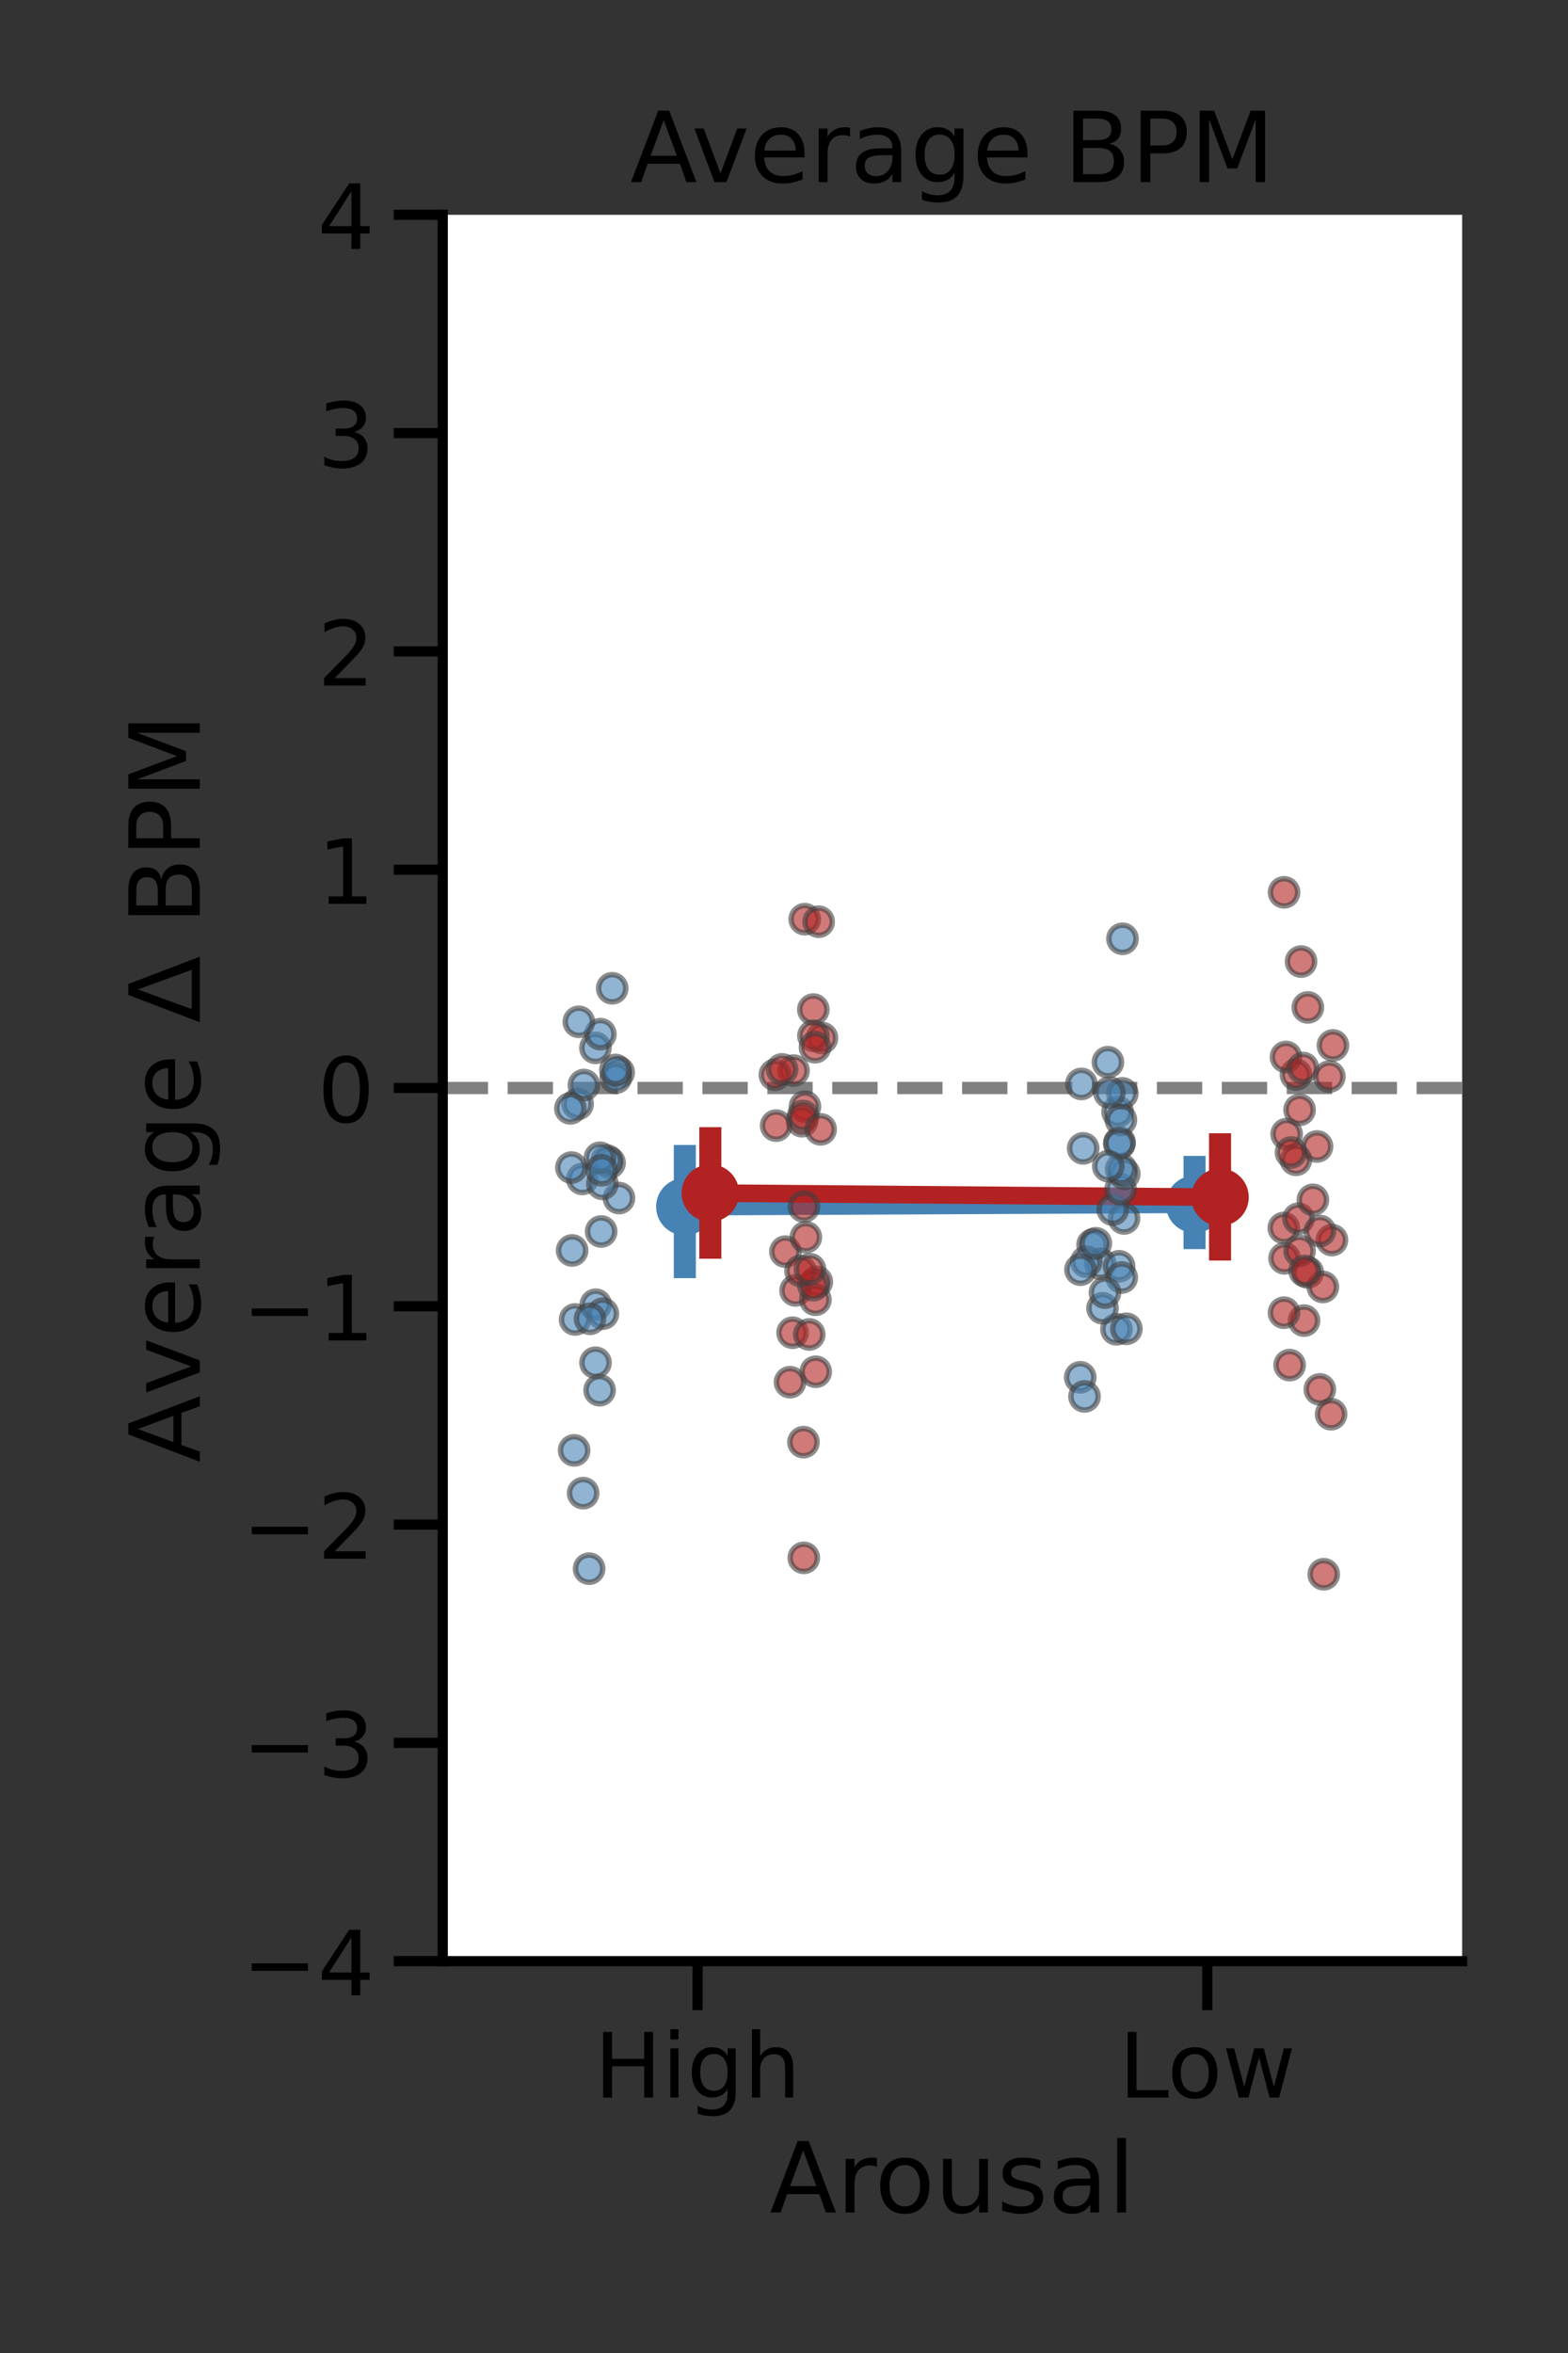 <?xml version="1.0" encoding="utf-8" standalone="no"?>
<!DOCTYPE svg PUBLIC "-//W3C//DTD SVG 1.1//EN"
  "http://www.w3.org/Graphics/SVG/1.1/DTD/svg11.dtd">
<!-- Created with matplotlib (https://matplotlib.org/) -->
<svg height="432pt" version="1.1" viewBox="0 0 288 432" width="288pt" xmlns="http://www.w3.org/2000/svg" xmlns:xlink="http://www.w3.org/1999/xlink">
 <rect x="0" y="0" width="288" height="432" fill="#333333" stroke="none"/>
 <defs>
  <style type="text/css">*{stroke-linecap:butt;stroke-linejoin:round;}</style>
 </defs>
 <g id="figure_1">
  <g id="patch_1">
   <path d="M 0 432 
L 288 432 
L 288 0 
L 0 0 
z
" style="fill:none;"/>
  </g>
  <g id="axes_1">
   <g id="patch_2">
    <path d="M 81.315 360.06 
L 268.56 360.06 
L 268.56 39.44 
L 81.315 39.44 
z
" style="fill:#ffffff;"/>
   </g>
   <g id="PathCollection_1"/>
   <g id="PathCollection_2"/>
   <g id="PathCollection_3">
    <defs>
     <path d="M 0 4.061 
C 1.077 4.061 2.11 3.633 2.871 2.871 
C 3.633 2.11 4.061 1.077 4.061 0 
C 4.061 -1.077 3.633 -2.11 2.871 -2.871 
C 2.11 -3.633 1.077 -4.061 0 -4.061 
C -1.077 -4.061 -2.11 -3.633 -2.871 -2.871 
C -3.633 -2.11 -4.061 -1.077 -4.061 0 
C -4.061 1.077 -3.633 2.11 -2.871 2.871 
C -2.11 3.633 -1.077 4.061 0 4.061 
z
" id="mf657087b6d" style="stroke:#4682b4;stroke-width:2.43;"/>
    </defs>
    <g clip-path="url(#p36abdd89d8)">
     <use style="fill:#4682b4;stroke:#4682b4;stroke-width:2.43;" x="125.786" xlink:href="#mf657087b6d" y="221.538"/>
     <use style="fill:#4682b4;stroke:#4682b4;stroke-width:2.43;" x="219.408" xlink:href="#mf657087b6d" y="221.095"/>
    </g>
   </g>
   <g id="line2d_1">
    <path clip-path="url(#p36abdd89d8)" d="M 125.786 221.538 
L 219.408 221.095 
" style="fill:none;stroke:#4682b4;stroke-linecap:square;stroke-width:3.24;"/>
   </g>
   <g id="line2d_2">
    <path clip-path="url(#p36abdd89d8)" d="M 125.786 232.64 
L 125.786 212.233 
" style="fill:none;stroke:#4682b4;stroke-linecap:square;stroke-width:4.05;"/>
   </g>
   <g id="line2d_3">
    <path clip-path="url(#p36abdd89d8)" d="M 219.408 227.308 
L 219.408 214.248 
" style="fill:none;stroke:#4682b4;stroke-linecap:square;stroke-width:4.05;"/>
   </g>
   <g id="matplotlib.axis_1">
    <g id="xtick_1">
     <g id="line2d_4">
      <defs>
       <path d="M 0 0 
L 0 9 
" id="m8f69f342ff" style="stroke:#000000;stroke-width:1.875;"/>
      </defs>
      <g>
       <use style="stroke:#000000;stroke-width:1.875;" x="128.126" xlink:href="#m8f69f342ff" y="360.06"/>
      </g>
     </g>
     <g id="text_1">
      <!-- High -->
      <g transform="translate(109.164 385.097)scale(0.165 -0.165)">
       <defs>
        <path d="M 9.812 72.906 
L 19.672 72.906 
L 19.672 43.016 
L 55.516 43.016 
L 55.516 72.906 
L 65.375 72.906 
L 65.375 0 
L 55.516 0 
L 55.516 34.719 
L 19.672 34.719 
L 19.672 0 
L 9.812 0 
z
" id="DejaVuSans-72"/>
        <path d="M 9.422 54.688 
L 18.406 54.688 
L 18.406 0 
L 9.422 0 
z
M 9.422 75.984 
L 18.406 75.984 
L 18.406 64.594 
L 9.422 64.594 
z
" id="DejaVuSans-105"/>
        <path d="M 45.406 27.984 
Q 45.406 37.75 41.375 43.109 
Q 37.359 48.484 30.078 48.484 
Q 22.859 48.484 18.828 43.109 
Q 14.797 37.75 14.797 27.984 
Q 14.797 18.266 18.828 12.891 
Q 22.859 7.516 30.078 7.516 
Q 37.359 7.516 41.375 12.891 
Q 45.406 18.266 45.406 27.984 
z
M 54.391 6.781 
Q 54.391 -7.172 48.188 -13.984 
Q 42 -20.797 29.203 -20.797 
Q 24.469 -20.797 20.266 -20.094 
Q 16.062 -19.391 12.109 -17.922 
L 12.109 -9.188 
Q 16.062 -11.328 19.922 -12.344 
Q 23.781 -13.375 27.781 -13.375 
Q 36.625 -13.375 41.016 -8.766 
Q 45.406 -4.156 45.406 5.172 
L 45.406 9.625 
Q 42.625 4.781 38.281 2.391 
Q 33.938 0 27.875 0 
Q 17.828 0 11.672 7.656 
Q 5.516 15.328 5.516 27.984 
Q 5.516 40.672 11.672 48.328 
Q 17.828 56 27.875 56 
Q 33.938 56 38.281 53.609 
Q 42.625 51.219 45.406 46.391 
L 45.406 54.688 
L 54.391 54.688 
z
" id="DejaVuSans-103"/>
        <path d="M 54.891 33.016 
L 54.891 0 
L 45.906 0 
L 45.906 32.719 
Q 45.906 40.484 42.875 44.328 
Q 39.844 48.188 33.797 48.188 
Q 26.516 48.188 22.312 43.547 
Q 18.109 38.922 18.109 30.906 
L 18.109 0 
L 9.078 0 
L 9.078 75.984 
L 18.109 75.984 
L 18.109 46.188 
Q 21.344 51.125 25.703 53.562 
Q 30.078 56 35.797 56 
Q 45.219 56 50.047 50.172 
Q 54.891 44.344 54.891 33.016 
z
" id="DejaVuSans-104"/>
       </defs>
       <use xlink:href="#DejaVuSans-72"/>
       <use x="75.195" xlink:href="#DejaVuSans-105"/>
       <use x="102.979" xlink:href="#DejaVuSans-103"/>
       <use x="166.455" xlink:href="#DejaVuSans-104"/>
      </g>
     </g>
    </g>
    <g id="xtick_2">
     <g id="line2d_5">
      <g>
       <use style="stroke:#000000;stroke-width:1.875;" x="221.749" xlink:href="#m8f69f342ff" y="360.06"/>
      </g>
     </g>
     <g id="text_2">
      <!-- Low -->
      <g transform="translate(205.501 385.097)scale(0.165 -0.165)">
       <defs>
        <path d="M 9.812 72.906 
L 19.672 72.906 
L 19.672 8.297 
L 55.172 8.297 
L 55.172 0 
L 9.812 0 
z
" id="DejaVuSans-76"/>
        <path d="M 30.609 48.391 
Q 23.391 48.391 19.188 42.75 
Q 14.984 37.109 14.984 27.297 
Q 14.984 17.484 19.156 11.844 
Q 23.344 6.203 30.609 6.203 
Q 37.797 6.203 41.984 11.859 
Q 46.188 17.531 46.188 27.297 
Q 46.188 37.016 41.984 42.703 
Q 37.797 48.391 30.609 48.391 
z
M 30.609 56 
Q 42.328 56 49.016 48.375 
Q 55.719 40.766 55.719 27.297 
Q 55.719 13.875 49.016 6.219 
Q 42.328 -1.422 30.609 -1.422 
Q 18.844 -1.422 12.172 6.219 
Q 5.516 13.875 5.516 27.297 
Q 5.516 40.766 12.172 48.375 
Q 18.844 56 30.609 56 
z
" id="DejaVuSans-111"/>
        <path d="M 4.203 54.688 
L 13.188 54.688 
L 24.422 12.016 
L 35.594 54.688 
L 46.188 54.688 
L 57.422 12.016 
L 68.609 54.688 
L 77.594 54.688 
L 63.281 0 
L 52.688 0 
L 40.922 44.828 
L 29.109 0 
L 18.5 0 
z
" id="DejaVuSans-119"/>
       </defs>
       <use xlink:href="#DejaVuSans-76"/>
       <use x="53.963" xlink:href="#DejaVuSans-111"/>
       <use x="115.145" xlink:href="#DejaVuSans-119"/>
      </g>
     </g>
    </g>
    <g id="text_3">
     <!-- Arousal -->
     <g transform="translate(141.369 406.206)scale(0.18 -0.18)">
      <defs>
       <path d="M 34.188 63.188 
L 20.797 26.906 
L 47.609 26.906 
z
M 28.609 72.906 
L 39.797 72.906 
L 67.578 0 
L 57.328 0 
L 50.688 18.703 
L 17.828 18.703 
L 11.188 0 
L 0.781 0 
z
" id="DejaVuSans-65"/>
       <path d="M 41.109 46.297 
Q 39.594 47.172 37.812 47.578 
Q 36.031 48 33.891 48 
Q 26.266 48 22.188 43.047 
Q 18.109 38.094 18.109 28.812 
L 18.109 0 
L 9.078 0 
L 9.078 54.688 
L 18.109 54.688 
L 18.109 46.188 
Q 20.953 51.172 25.484 53.578 
Q 30.031 56 36.531 56 
Q 37.453 56 38.578 55.875 
Q 39.703 55.766 41.062 55.516 
z
" id="DejaVuSans-114"/>
       <path d="M 8.5 21.578 
L 8.5 54.688 
L 17.484 54.688 
L 17.484 21.922 
Q 17.484 14.156 20.5 10.266 
Q 23.531 6.391 29.594 6.391 
Q 36.859 6.391 41.078 11.031 
Q 45.312 15.672 45.312 23.688 
L 45.312 54.688 
L 54.297 54.688 
L 54.297 0 
L 45.312 0 
L 45.312 8.406 
Q 42.047 3.422 37.719 1 
Q 33.406 -1.422 27.688 -1.422 
Q 18.266 -1.422 13.375 4.438 
Q 8.5 10.297 8.5 21.578 
z
M 31.109 56 
z
" id="DejaVuSans-117"/>
       <path d="M 44.281 53.078 
L 44.281 44.578 
Q 40.484 46.531 36.375 47.5 
Q 32.281 48.484 27.875 48.484 
Q 21.188 48.484 17.844 46.438 
Q 14.5 44.391 14.5 40.281 
Q 14.5 37.156 16.891 35.375 
Q 19.281 33.594 26.516 31.984 
L 29.594 31.297 
Q 39.156 29.25 43.188 25.516 
Q 47.219 21.781 47.219 15.094 
Q 47.219 7.469 41.188 3.016 
Q 35.156 -1.422 24.609 -1.422 
Q 20.219 -1.422 15.453 -0.562 
Q 10.688 0.297 5.422 2 
L 5.422 11.281 
Q 10.406 8.688 15.234 7.391 
Q 20.062 6.109 24.812 6.109 
Q 31.156 6.109 34.562 8.281 
Q 37.984 10.453 37.984 14.406 
Q 37.984 18.062 35.516 20.016 
Q 33.062 21.969 24.703 23.781 
L 21.578 24.516 
Q 13.234 26.266 9.516 29.906 
Q 5.812 33.547 5.812 39.891 
Q 5.812 47.609 11.281 51.797 
Q 16.75 56 26.812 56 
Q 31.781 56 36.172 55.266 
Q 40.578 54.547 44.281 53.078 
z
" id="DejaVuSans-115"/>
       <path d="M 34.281 27.484 
Q 23.391 27.484 19.188 25 
Q 14.984 22.516 14.984 16.5 
Q 14.984 11.719 18.141 8.906 
Q 21.297 6.109 26.703 6.109 
Q 34.188 6.109 38.703 11.406 
Q 43.219 16.703 43.219 25.484 
L 43.219 27.484 
z
M 52.203 31.203 
L 52.203 0 
L 43.219 0 
L 43.219 8.297 
Q 40.141 3.328 35.547 0.953 
Q 30.953 -1.422 24.312 -1.422 
Q 15.922 -1.422 10.953 3.297 
Q 6 8.016 6 15.922 
Q 6 25.141 12.172 29.828 
Q 18.359 34.516 30.609 34.516 
L 43.219 34.516 
L 43.219 35.406 
Q 43.219 41.609 39.141 45 
Q 35.062 48.391 27.688 48.391 
Q 23 48.391 18.547 47.266 
Q 14.109 46.141 10.016 43.891 
L 10.016 52.203 
Q 14.938 54.109 19.578 55.047 
Q 24.219 56 28.609 56 
Q 40.484 56 46.344 49.844 
Q 52.203 43.703 52.203 31.203 
z
" id="DejaVuSans-97"/>
       <path d="M 9.422 75.984 
L 18.406 75.984 
L 18.406 0 
L 9.422 0 
z
" id="DejaVuSans-108"/>
      </defs>
      <use xlink:href="#DejaVuSans-65"/>
      <use x="68.408" xlink:href="#DejaVuSans-114"/>
      <use x="107.271" xlink:href="#DejaVuSans-111"/>
      <use x="168.453" xlink:href="#DejaVuSans-117"/>
      <use x="231.832" xlink:href="#DejaVuSans-115"/>
      <use x="283.932" xlink:href="#DejaVuSans-97"/>
      <use x="345.211" xlink:href="#DejaVuSans-108"/>
     </g>
    </g>
   </g>
   <g id="matplotlib.axis_2">
    <g id="ytick_1">
     <g id="line2d_6">
      <defs>
       <path d="M 0 0 
L -9 0 
" id="m48a804498d" style="stroke:#000000;stroke-width:1.875;"/>
      </defs>
      <g>
       <use style="stroke:#000000;stroke-width:1.875;" x="81.315" xlink:href="#m48a804498d" y="360.06"/>
      </g>
     </g>
     <g id="text_4">
      <!-- −4 -->
      <g transform="translate(44.49 366.329)scale(0.165 -0.165)">
       <defs>
        <path d="M 10.594 35.5 
L 73.188 35.5 
L 73.188 27.203 
L 10.594 27.203 
z
" id="DejaVuSans-8722"/>
        <path d="M 37.797 64.312 
L 12.891 25.391 
L 37.797 25.391 
z
M 35.203 72.906 
L 47.609 72.906 
L 47.609 25.391 
L 58.016 25.391 
L 58.016 17.188 
L 47.609 17.188 
L 47.609 0 
L 37.797 0 
L 37.797 17.188 
L 4.891 17.188 
L 4.891 26.703 
z
" id="DejaVuSans-52"/>
       </defs>
       <use xlink:href="#DejaVuSans-8722"/>
       <use x="83.789" xlink:href="#DejaVuSans-52"/>
      </g>
     </g>
    </g>
    <g id="ytick_2">
     <g id="line2d_7">
      <g>
       <use style="stroke:#000000;stroke-width:1.875;" x="81.315" xlink:href="#m48a804498d" y="319.983"/>
      </g>
     </g>
     <g id="text_5">
      <!-- −3 -->
      <g transform="translate(44.49 326.251)scale(0.165 -0.165)">
       <defs>
        <path d="M 40.578 39.312 
Q 47.656 37.797 51.625 33 
Q 55.609 28.219 55.609 21.188 
Q 55.609 10.406 48.188 4.484 
Q 40.766 -1.422 27.094 -1.422 
Q 22.516 -1.422 17.656 -0.516 
Q 12.797 0.391 7.625 2.203 
L 7.625 11.719 
Q 11.719 9.328 16.594 8.109 
Q 21.484 6.891 26.812 6.891 
Q 36.078 6.891 40.938 10.547 
Q 45.797 14.203 45.797 21.188 
Q 45.797 27.641 41.281 31.266 
Q 36.766 34.906 28.719 34.906 
L 20.219 34.906 
L 20.219 43.016 
L 29.109 43.016 
Q 36.375 43.016 40.234 45.922 
Q 44.094 48.828 44.094 54.297 
Q 44.094 59.906 40.109 62.906 
Q 36.141 65.922 28.719 65.922 
Q 24.656 65.922 20.016 65.031 
Q 15.375 64.156 9.812 62.312 
L 9.812 71.094 
Q 15.438 72.656 20.344 73.438 
Q 25.25 74.219 29.594 74.219 
Q 40.828 74.219 47.359 69.109 
Q 53.906 64.016 53.906 55.328 
Q 53.906 49.266 50.438 45.094 
Q 46.969 40.922 40.578 39.312 
z
" id="DejaVuSans-51"/>
       </defs>
       <use xlink:href="#DejaVuSans-8722"/>
       <use x="83.789" xlink:href="#DejaVuSans-51"/>
      </g>
     </g>
    </g>
    <g id="ytick_3">
     <g id="line2d_8">
      <g>
       <use style="stroke:#000000;stroke-width:1.875;" x="81.315" xlink:href="#m48a804498d" y="279.905"/>
      </g>
     </g>
     <g id="text_6">
      <!-- −2 -->
      <g transform="translate(44.49 286.174)scale(0.165 -0.165)">
       <defs>
        <path d="M 19.188 8.297 
L 53.609 8.297 
L 53.609 0 
L 7.328 0 
L 7.328 8.297 
Q 12.938 14.109 22.625 23.891 
Q 32.328 33.688 34.812 36.531 
Q 39.547 41.844 41.422 45.531 
Q 43.312 49.219 43.312 52.781 
Q 43.312 58.594 39.234 62.25 
Q 35.156 65.922 28.609 65.922 
Q 23.969 65.922 18.812 64.312 
Q 13.672 62.703 7.812 59.422 
L 7.812 69.391 
Q 13.766 71.781 18.938 73 
Q 24.125 74.219 28.422 74.219 
Q 39.75 74.219 46.484 68.547 
Q 53.219 62.891 53.219 53.422 
Q 53.219 48.922 51.531 44.891 
Q 49.859 40.875 45.406 35.406 
Q 44.188 33.984 37.641 27.219 
Q 31.109 20.453 19.188 8.297 
z
" id="DejaVuSans-50"/>
       </defs>
       <use xlink:href="#DejaVuSans-8722"/>
       <use x="83.789" xlink:href="#DejaVuSans-50"/>
      </g>
     </g>
    </g>
    <g id="ytick_4">
     <g id="line2d_9">
      <g>
       <use style="stroke:#000000;stroke-width:1.875;" x="81.315" xlink:href="#m48a804498d" y="239.827"/>
      </g>
     </g>
     <g id="text_7">
      <!-- −1 -->
      <g transform="translate(44.49 246.096)scale(0.165 -0.165)">
       <defs>
        <path d="M 12.406 8.297 
L 28.516 8.297 
L 28.516 63.922 
L 10.984 60.406 
L 10.984 69.391 
L 28.422 72.906 
L 38.281 72.906 
L 38.281 8.297 
L 54.391 8.297 
L 54.391 0 
L 12.406 0 
z
" id="DejaVuSans-49"/>
       </defs>
       <use xlink:href="#DejaVuSans-8722"/>
       <use x="83.789" xlink:href="#DejaVuSans-49"/>
      </g>
     </g>
    </g>
    <g id="ytick_5">
     <g id="line2d_10">
      <g>
       <use style="stroke:#000000;stroke-width:1.875;" x="81.315" xlink:href="#m48a804498d" y="199.75"/>
      </g>
     </g>
     <g id="text_8">
      <!-- 0 -->
      <g transform="translate(58.317 206.019)scale(0.165 -0.165)">
       <defs>
        <path d="M 31.781 66.406 
Q 24.172 66.406 20.328 58.906 
Q 16.5 51.422 16.5 36.375 
Q 16.5 21.391 20.328 13.891 
Q 24.172 6.391 31.781 6.391 
Q 39.453 6.391 43.281 13.891 
Q 47.125 21.391 47.125 36.375 
Q 47.125 51.422 43.281 58.906 
Q 39.453 66.406 31.781 66.406 
z
M 31.781 74.219 
Q 44.047 74.219 50.516 64.516 
Q 56.984 54.828 56.984 36.375 
Q 56.984 17.969 50.516 8.266 
Q 44.047 -1.422 31.781 -1.422 
Q 19.531 -1.422 13.062 8.266 
Q 6.594 17.969 6.594 36.375 
Q 6.594 54.828 13.062 64.516 
Q 19.531 74.219 31.781 74.219 
z
" id="DejaVuSans-48"/>
       </defs>
       <use xlink:href="#DejaVuSans-48"/>
      </g>
     </g>
    </g>
    <g id="ytick_6">
     <g id="line2d_11">
      <g>
       <use style="stroke:#000000;stroke-width:1.875;" x="81.315" xlink:href="#m48a804498d" y="159.673"/>
      </g>
     </g>
     <g id="text_9">
      <!-- 1 -->
      <g transform="translate(58.317 165.941)scale(0.165 -0.165)">
       <use xlink:href="#DejaVuSans-49"/>
      </g>
     </g>
    </g>
    <g id="ytick_7">
     <g id="line2d_12">
      <g>
       <use style="stroke:#000000;stroke-width:1.875;" x="81.315" xlink:href="#m48a804498d" y="119.595"/>
      </g>
     </g>
     <g id="text_10">
      <!-- 2 -->
      <g transform="translate(58.317 125.864)scale(0.165 -0.165)">
       <use xlink:href="#DejaVuSans-50"/>
      </g>
     </g>
    </g>
    <g id="ytick_8">
     <g id="line2d_13">
      <g>
       <use style="stroke:#000000;stroke-width:1.875;" x="81.315" xlink:href="#m48a804498d" y="79.517"/>
      </g>
     </g>
     <g id="text_11">
      <!-- 3 -->
      <g transform="translate(58.317 85.786)scale(0.165 -0.165)">
       <use xlink:href="#DejaVuSans-51"/>
      </g>
     </g>
    </g>
    <g id="ytick_9">
     <g id="line2d_14">
      <g>
       <use style="stroke:#000000;stroke-width:1.875;" x="81.315" xlink:href="#m48a804498d" y="39.44"/>
      </g>
     </g>
     <g id="text_12">
      <!-- 4 -->
      <g transform="translate(58.317 45.709)scale(0.165 -0.165)">
       <use xlink:href="#DejaVuSans-52"/>
      </g>
     </g>
    </g>
    <g id="text_13">
     <!-- Average $\Delta$ BPM -->
     <g transform="translate(36.71 268.51)rotate(-90)scale(0.18 -0.18)">
      <defs>
       <path d="M 2.984 54.688 
L 12.5 54.688 
L 29.594 8.797 
L 46.688 54.688 
L 56.203 54.688 
L 35.688 0 
L 23.484 0 
z
" id="DejaVuSans-118"/>
       <path d="M 56.203 29.594 
L 56.203 25.203 
L 14.891 25.203 
Q 15.484 15.922 20.484 11.062 
Q 25.484 6.203 34.422 6.203 
Q 39.594 6.203 44.453 7.469 
Q 49.312 8.734 54.109 11.281 
L 54.109 2.781 
Q 49.266 0.734 44.188 -0.344 
Q 39.109 -1.422 33.891 -1.422 
Q 20.797 -1.422 13.156 6.188 
Q 5.516 13.812 5.516 26.812 
Q 5.516 40.234 12.766 48.109 
Q 20.016 56 32.328 56 
Q 43.359 56 49.781 48.891 
Q 56.203 41.797 56.203 29.594 
z
M 47.219 32.234 
Q 47.125 39.594 43.094 43.984 
Q 39.062 48.391 32.422 48.391 
Q 24.906 48.391 20.391 44.141 
Q 15.875 39.891 15.188 32.172 
z
" id="DejaVuSans-101"/>
       <path id="DejaVuSans-32"/>
       <path d="M 34.188 63.188 
L 14.156 8.203 
L 54.25 8.203 
z
M 0.781 0 
L 28.609 72.906 
L 39.797 72.906 
L 67.578 0 
z
" id="DejaVuSans-916"/>
       <path d="M 19.672 34.812 
L 19.672 8.109 
L 35.5 8.109 
Q 43.453 8.109 47.281 11.406 
Q 51.125 14.703 51.125 21.484 
Q 51.125 28.328 47.281 31.562 
Q 43.453 34.812 35.5 34.812 
z
M 19.672 64.797 
L 19.672 42.828 
L 34.281 42.828 
Q 41.5 42.828 45.031 45.531 
Q 48.578 48.25 48.578 53.812 
Q 48.578 59.328 45.031 62.062 
Q 41.5 64.797 34.281 64.797 
z
M 9.812 72.906 
L 35.016 72.906 
Q 46.297 72.906 52.391 68.219 
Q 58.5 63.531 58.5 54.891 
Q 58.5 48.188 55.375 44.234 
Q 52.25 40.281 46.188 39.312 
Q 53.469 37.75 57.5 32.781 
Q 61.531 27.828 61.531 20.406 
Q 61.531 10.641 54.891 5.312 
Q 48.25 0 35.984 0 
L 9.812 0 
z
" id="DejaVuSans-66"/>
       <path d="M 19.672 64.797 
L 19.672 37.406 
L 32.078 37.406 
Q 38.969 37.406 42.719 40.969 
Q 46.484 44.531 46.484 51.125 
Q 46.484 57.672 42.719 61.234 
Q 38.969 64.797 32.078 64.797 
z
M 9.812 72.906 
L 32.078 72.906 
Q 44.344 72.906 50.609 67.359 
Q 56.891 61.812 56.891 51.125 
Q 56.891 40.328 50.609 34.812 
Q 44.344 29.297 32.078 29.297 
L 19.672 29.297 
L 19.672 0 
L 9.812 0 
z
" id="DejaVuSans-80"/>
       <path d="M 9.812 72.906 
L 24.516 72.906 
L 43.109 23.297 
L 61.812 72.906 
L 76.516 72.906 
L 76.516 0 
L 66.891 0 
L 66.891 64.016 
L 48.094 14.016 
L 38.188 14.016 
L 19.391 64.016 
L 19.391 0 
L 9.812 0 
z
" id="DejaVuSans-77"/>
      </defs>
      <use transform="translate(0 0.094)" xlink:href="#DejaVuSans-65"/>
      <use transform="translate(68.408 0.094)" xlink:href="#DejaVuSans-118"/>
      <use transform="translate(127.588 0.094)" xlink:href="#DejaVuSans-101"/>
      <use transform="translate(189.111 0.094)" xlink:href="#DejaVuSans-114"/>
      <use transform="translate(230.225 0.094)" xlink:href="#DejaVuSans-97"/>
      <use transform="translate(291.504 0.094)" xlink:href="#DejaVuSans-103"/>
      <use transform="translate(354.98 0.094)" xlink:href="#DejaVuSans-101"/>
      <use transform="translate(416.504 0.094)" xlink:href="#DejaVuSans-32"/>
      <use transform="translate(448.291 0.094)" xlink:href="#DejaVuSans-916"/>
      <use transform="translate(516.699 0.094)" xlink:href="#DejaVuSans-32"/>
      <use transform="translate(548.486 0.094)" xlink:href="#DejaVuSans-66"/>
      <use transform="translate(617.09 0.094)" xlink:href="#DejaVuSans-80"/>
      <use transform="translate(677.393 0.094)" xlink:href="#DejaVuSans-77"/>
     </g>
    </g>
   </g>
   <g id="PathCollection_4">
    <defs>
     <path d="M 0 4.061 
C 1.077 4.061 2.11 3.633 2.871 2.871 
C 3.633 2.11 4.061 1.077 4.061 0 
C 4.061 -1.077 3.633 -2.11 2.871 -2.871 
C 2.11 -3.633 1.077 -4.061 0 -4.061 
C -1.077 -4.061 -2.11 -3.633 -2.871 -2.871 
C -3.633 -2.11 -4.061 -1.077 -4.061 0 
C -4.061 1.077 -3.633 2.11 -2.871 2.871 
C -2.11 3.633 -1.077 4.061 0 4.061 
z
" id="m201a0ecbeb" style="stroke:#b22222;stroke-width:2.43;"/>
    </defs>
    <g clip-path="url(#p36abdd89d8)">
     <use style="fill:#b22222;stroke:#b22222;stroke-width:2.43;" x="130.467" xlink:href="#m201a0ecbeb" y="219.043"/>
     <use style="fill:#b22222;stroke:#b22222;stroke-width:2.43;" x="224.089" xlink:href="#m201a0ecbeb" y="219.803"/>
    </g>
   </g>
   <g id="line2d_15">
    <path clip-path="url(#p36abdd89d8)" d="M 81.315 199.75 
L 268.56 199.75 
" style="fill:none;stroke:#808080;stroke-dasharray:8.325,3.6;stroke-dashoffset:0;stroke-width:2.25;"/>
   </g>
   <g id="line2d_16">
    <path clip-path="url(#p36abdd89d8)" d="M 130.467 219.043 
L 224.089 219.803 
" style="fill:none;stroke:#b22222;stroke-linecap:square;stroke-width:3.24;"/>
   </g>
   <g id="line2d_17">
    <path clip-path="url(#p36abdd89d8)" d="M 130.467 229.065 
L 130.467 208.971 
" style="fill:none;stroke:#b22222;stroke-linecap:square;stroke-width:4.05;"/>
   </g>
   <g id="line2d_18">
    <path clip-path="url(#p36abdd89d8)" d="M 224.089 229.406 
L 224.089 210.085 
" style="fill:none;stroke:#b22222;stroke-linecap:square;stroke-width:4.05;"/>
   </g>
   <g id="patch_3">
    <path d="M 81.315 360.06 
L 81.315 39.44 
" style="fill:none;stroke:#000000;stroke-linecap:square;stroke-linejoin:miter;stroke-width:1.875;"/>
   </g>
   <g id="patch_4">
    <path d="M 81.315 360.06 
L 268.56 360.06 
" style="fill:none;stroke:#000000;stroke-linecap:square;stroke-linejoin:miter;stroke-width:1.875;"/>
   </g>
   <g id="PathCollection_5">
    <defs>
     <path d="M 0 2.5 
C 0.663 2.5 1.299 2.237 1.768 1.768 
C 2.237 1.299 2.5 0.663 2.5 -0 
C 2.5 -0.663 2.237 -1.299 1.768 -1.768 
C 1.299 -2.237 0.663 -2.5 0 -2.5 
C -0.663 -2.5 -1.299 -2.237 -1.768 -1.768 
C -2.237 -1.299 -2.5 -0.663 -2.5 0 
C -2.5 0.663 -2.237 1.299 -1.768 1.768 
C -1.299 2.237 -0.663 2.5 0 2.5 
z
" id="C0_0_34be7f6843"/>
    </defs>
    <g clip-path="url(#p36abdd89d8)">
     <use style="fill:#4682b4;fill-opacity:0.6;stroke:#404040;stroke-opacity:0.6;" x="113.689" xlink:href="#C0_0_34be7f6843" y="219.96"/>
    </g>
    <g clip-path="url(#p36abdd89d8)">
     <use style="fill:#4682b4;fill-opacity:0.6;stroke:#404040;stroke-opacity:0.6;" x="106.095" xlink:href="#C0_0_34be7f6843" y="202.69"/>
    </g>
    <g clip-path="url(#p36abdd89d8)">
     <use style="fill:#4682b4;fill-opacity:0.6;stroke:#404040;stroke-opacity:0.6;" x="107.106" xlink:href="#C0_0_34be7f6843" y="274.137"/>
    </g>
    <g clip-path="url(#p36abdd89d8)">
     <use style="fill:#4682b4;fill-opacity:0.6;stroke:#404040;stroke-opacity:0.6;" x="109.381" xlink:href="#C0_0_34be7f6843" y="250.189"/>
    </g>
    <g clip-path="url(#p36abdd89d8)">
     <use style="fill:#4682b4;fill-opacity:0.6;stroke:#404040;stroke-opacity:0.6;" x="106.959" xlink:href="#C0_0_34be7f6843" y="216.45"/>
    </g>
    <g clip-path="url(#p36abdd89d8)">
     <use style="fill:#4682b4;fill-opacity:0.6;stroke:#404040;stroke-opacity:0.6;" x="105.634" xlink:href="#C0_0_34be7f6843" y="242.249"/>
    </g>
    <g clip-path="url(#p36abdd89d8)">
     <use style="fill:#4682b4;fill-opacity:0.6;stroke:#404040;stroke-opacity:0.6;" x="109.423" xlink:href="#C0_0_34be7f6843" y="239.541"/>
    </g>
    <g clip-path="url(#p36abdd89d8)">
     <use style="fill:#4682b4;fill-opacity:0.6;stroke:#404040;stroke-opacity:0.6;" x="113.634" xlink:href="#C0_0_34be7f6843" y="196.886"/>
    </g>
    <g clip-path="url(#p36abdd89d8)">
     <use style="fill:#4682b4;fill-opacity:0.6;stroke:#404040;stroke-opacity:0.6;" x="107.249" xlink:href="#C0_0_34be7f6843" y="199.208"/>
    </g>
    <g clip-path="url(#p36abdd89d8)">
     <use style="fill:#4682b4;fill-opacity:0.6;stroke:#404040;stroke-opacity:0.6;" x="105.455" xlink:href="#C0_0_34be7f6843" y="266.28"/>
    </g>
    <g clip-path="url(#p36abdd89d8)">
     <use style="fill:#4682b4;fill-opacity:0.6;stroke:#404040;stroke-opacity:0.6;" x="104.763" xlink:href="#C0_0_34be7f6843" y="203.492"/>
    </g>
    <g clip-path="url(#p36abdd89d8)">
     <use style="fill:#4682b4;fill-opacity:0.6;stroke:#404040;stroke-opacity:0.6;" x="109.367" xlink:href="#C0_0_34be7f6843" y="192.381"/>
    </g>
    <g clip-path="url(#p36abdd89d8)">
     <use style="fill:#4682b4;fill-opacity:0.6;stroke:#404040;stroke-opacity:0.6;" x="111.961" xlink:href="#C0_0_34be7f6843" y="213.485"/>
    </g>
    <g clip-path="url(#p36abdd89d8)">
     <use style="fill:#4682b4;fill-opacity:0.6;stroke:#404040;stroke-opacity:0.6;" x="113.086" xlink:href="#C0_0_34be7f6843" y="197.883"/>
    </g>
    <g clip-path="url(#p36abdd89d8)">
     <use style="fill:#4682b4;fill-opacity:0.6;stroke:#404040;stroke-opacity:0.6;" x="111.453" xlink:href="#C0_0_34be7f6843" y="213.051"/>
    </g>
    <g clip-path="url(#p36abdd89d8)">
     <use style="fill:#4682b4;fill-opacity:0.6;stroke:#404040;stroke-opacity:0.6;" x="110.642" xlink:href="#C0_0_34be7f6843" y="217.351"/>
    </g>
    <g clip-path="url(#p36abdd89d8)">
     <use style="fill:#4682b4;fill-opacity:0.6;stroke:#404040;stroke-opacity:0.6;" x="110.727" xlink:href="#C0_0_34be7f6843" y="241.183"/>
    </g>
    <g clip-path="url(#p36abdd89d8)">
     <use style="fill:#4682b4;fill-opacity:0.6;stroke:#404040;stroke-opacity:0.6;" x="105.084" xlink:href="#C0_0_34be7f6843" y="229.578"/>
    </g>
    <g clip-path="url(#p36abdd89d8)">
     <use style="fill:#4682b4;fill-opacity:0.6;stroke:#404040;stroke-opacity:0.6;" x="108.368" xlink:href="#C0_0_34be7f6843" y="242.127"/>
    </g>
    <g clip-path="url(#p36abdd89d8)">
     <use style="fill:#4682b4;fill-opacity:0.6;stroke:#404040;stroke-opacity:0.6;" x="112.447" xlink:href="#C0_0_34be7f6843" y="181.445"/>
    </g>
    <g clip-path="url(#p36abdd89d8)">
     <use style="fill:#4682b4;fill-opacity:0.6;stroke:#404040;stroke-opacity:0.6;" x="110.13" xlink:href="#C0_0_34be7f6843" y="255.237"/>
    </g>
    <g clip-path="url(#p36abdd89d8)">
     <use style="fill:#4682b4;fill-opacity:0.6;stroke:#404040;stroke-opacity:0.6;" x="108.207" xlink:href="#C0_0_34be7f6843" y="288.002"/>
    </g>
    <g clip-path="url(#p36abdd89d8)">
     <use style="fill:#4682b4;fill-opacity:0.6;stroke:#404040;stroke-opacity:0.6;" x="110.277" xlink:href="#C0_0_34be7f6843" y="189.869"/>
    </g>
    <g clip-path="url(#p36abdd89d8)">
     <use style="fill:#4682b4;fill-opacity:0.6;stroke:#404040;stroke-opacity:0.6;" x="104.948" xlink:href="#C0_0_34be7f6843" y="214.362"/>
    </g>
    <g clip-path="url(#p36abdd89d8)">
     <use style="fill:#4682b4;fill-opacity:0.6;stroke:#404040;stroke-opacity:0.6;" x="113.04" xlink:href="#C0_0_34be7f6843" y="196.446"/>
    </g>
    <g clip-path="url(#p36abdd89d8)">
     <use style="fill:#4682b4;fill-opacity:0.6;stroke:#404040;stroke-opacity:0.6;" x="110.186" xlink:href="#C0_0_34be7f6843" y="212.562"/>
    </g>
    <g clip-path="url(#p36abdd89d8)">
     <use style="fill:#4682b4;fill-opacity:0.6;stroke:#404040;stroke-opacity:0.6;" x="110.536" xlink:href="#C0_0_34be7f6843" y="214.86"/>
    </g>
    <g clip-path="url(#p36abdd89d8)">
     <use style="fill:#4682b4;fill-opacity:0.6;stroke:#404040;stroke-opacity:0.6;" x="106.318" xlink:href="#C0_0_34be7f6843" y="187.6"/>
    </g>
    <g clip-path="url(#p36abdd89d8)">
     <use style="fill:#4682b4;fill-opacity:0.6;stroke:#404040;stroke-opacity:0.6;" x="110.416" xlink:href="#C0_0_34be7f6843" y="226.097"/>
    </g>
   </g>
   <g id="PathCollection_6">
    <defs>
     <path d="M 0 2.5 
C 0.663 2.5 1.299 2.237 1.768 1.768 
C 2.237 1.299 2.5 0.663 2.5 -0 
C 2.5 -0.663 2.237 -1.299 1.768 -1.768 
C 1.299 -2.237 0.663 -2.5 0 -2.5 
C -0.663 -2.5 -1.299 -2.237 -1.768 -1.768 
C -2.237 -1.299 -2.5 -0.663 -2.5 0 
C -2.5 0.663 -2.237 1.299 -1.768 1.768 
C -1.299 2.237 -0.663 2.5 0 2.5 
z
" id="C1_0_dafb444175"/>
    </defs>
    <g clip-path="url(#p36abdd89d8)">
     <use style="fill:#b22222;fill-opacity:0.6;stroke:#404040;stroke-opacity:0.6;" x="149.39" xlink:href="#C1_0_dafb444175" y="185.354"/>
    </g>
    <g clip-path="url(#p36abdd89d8)">
     <use style="fill:#b22222;fill-opacity:0.6;stroke:#404040;stroke-opacity:0.6;" x="145.754" xlink:href="#C1_0_dafb444175" y="196.562"/>
    </g>
    <g clip-path="url(#p36abdd89d8)">
     <use style="fill:#b22222;fill-opacity:0.6;stroke:#404040;stroke-opacity:0.6;" x="147.577" xlink:href="#C1_0_dafb444175" y="264.773"/>
    </g>
    <g clip-path="url(#p36abdd89d8)">
     <use style="fill:#b22222;fill-opacity:0.6;stroke:#404040;stroke-opacity:0.6;" x="145.107" xlink:href="#C1_0_dafb444175" y="253.762"/>
    </g>
    <g clip-path="url(#p36abdd89d8)">
     <use style="fill:#b22222;fill-opacity:0.6;stroke:#404040;stroke-opacity:0.6;" x="145.573" xlink:href="#C1_0_dafb444175" y="244.682"/>
    </g>
    <g clip-path="url(#p36abdd89d8)">
     <use style="fill:#b22222;fill-opacity:0.6;stroke:#404040;stroke-opacity:0.6;" x="144.256" xlink:href="#C1_0_dafb444175" y="229.8"/>
    </g>
    <g clip-path="url(#p36abdd89d8)">
     <use style="fill:#b22222;fill-opacity:0.6;stroke:#404040;stroke-opacity:0.6;" x="148.013" xlink:href="#C1_0_dafb444175" y="227.151"/>
    </g>
    <g clip-path="url(#p36abdd89d8)">
     <use style="fill:#b22222;fill-opacity:0.6;stroke:#404040;stroke-opacity:0.6;" x="150.973" xlink:href="#C1_0_dafb444175" y="190.577"/>
    </g>
    <g clip-path="url(#p36abdd89d8)">
     <use style="fill:#b22222;fill-opacity:0.6;stroke:#404040;stroke-opacity:0.6;" x="147.665" xlink:href="#C1_0_dafb444175" y="221.524"/>
    </g>
    <g clip-path="url(#p36abdd89d8)">
     <use style="fill:#b22222;fill-opacity:0.6;stroke:#404040;stroke-opacity:0.6;" x="147.634" xlink:href="#C1_0_dafb444175" y="286.014"/>
    </g>
    <g clip-path="url(#p36abdd89d8)">
     <use style="fill:#b22222;fill-opacity:0.6;stroke:#404040;stroke-opacity:0.6;" x="149.409" xlink:href="#C1_0_dafb444175" y="190.167"/>
    </g>
    <g clip-path="url(#p36abdd89d8)">
     <use style="fill:#b22222;fill-opacity:0.6;stroke:#404040;stroke-opacity:0.6;" x="142.324" xlink:href="#C1_0_dafb444175" y="197.328"/>
    </g>
    <g clip-path="url(#p36abdd89d8)">
     <use style="fill:#b22222;fill-opacity:0.6;stroke:#404040;stroke-opacity:0.6;" x="147.804" xlink:href="#C1_0_dafb444175" y="168.757"/>
    </g>
    <g clip-path="url(#p36abdd89d8)">
     <use style="fill:#b22222;fill-opacity:0.6;stroke:#404040;stroke-opacity:0.6;" x="146.124" xlink:href="#C1_0_dafb444175" y="236.918"/>
    </g>
    <g clip-path="url(#p36abdd89d8)">
     <use style="fill:#b22222;fill-opacity:0.6;stroke:#404040;stroke-opacity:0.6;" x="147.848" xlink:href="#C1_0_dafb444175" y="203.172"/>
    </g>
    <g clip-path="url(#p36abdd89d8)">
     <use style="fill:#b22222;fill-opacity:0.6;stroke:#404040;stroke-opacity:0.6;" x="147.315" xlink:href="#C1_0_dafb444175" y="205.847"/>
    </g>
    <g clip-path="url(#p36abdd89d8)">
     <use style="fill:#b22222;fill-opacity:0.6;stroke:#404040;stroke-opacity:0.6;" x="150.027" xlink:href="#C1_0_dafb444175" y="235.337"/>
    </g>
    <g clip-path="url(#p36abdd89d8)">
     <use style="fill:#b22222;fill-opacity:0.6;stroke:#404040;stroke-opacity:0.6;" x="149.772" xlink:href="#C1_0_dafb444175" y="238.626"/>
    </g>
    <g clip-path="url(#p36abdd89d8)">
     <use style="fill:#b22222;fill-opacity:0.6;stroke:#404040;stroke-opacity:0.6;" x="148.635" xlink:href="#C1_0_dafb444175" y="244.998"/>
    </g>
    <g clip-path="url(#p36abdd89d8)">
     <use style="fill:#b22222;fill-opacity:0.6;stroke:#404040;stroke-opacity:0.6;" x="150.363" xlink:href="#C1_0_dafb444175" y="169.224"/>
    </g>
    <g clip-path="url(#p36abdd89d8)">
     <use style="fill:#b22222;fill-opacity:0.6;stroke:#404040;stroke-opacity:0.6;" x="149.826" xlink:href="#C1_0_dafb444175" y="251.852"/>
    </g>
    <g clip-path="url(#p36abdd89d8)">
     <use style="fill:#b22222;fill-opacity:0.6;stroke:#404040;stroke-opacity:0.6;" x="149.401" xlink:href="#C1_0_dafb444175" y="235.956"/>
    </g>
    <g clip-path="url(#p36abdd89d8)">
     <use style="fill:#b22222;fill-opacity:0.6;stroke:#404040;stroke-opacity:0.6;" x="147.5" xlink:href="#C1_0_dafb444175" y="204.896"/>
    </g>
    <g clip-path="url(#p36abdd89d8)">
     <use style="fill:#b22222;fill-opacity:0.6;stroke:#404040;stroke-opacity:0.6;" x="142.552" xlink:href="#C1_0_dafb444175" y="206.662"/>
    </g>
    <g clip-path="url(#p36abdd89d8)">
     <use style="fill:#b22222;fill-opacity:0.6;stroke:#404040;stroke-opacity:0.6;" x="149.697" xlink:href="#C1_0_dafb444175" y="192.263"/>
    </g>
    <g clip-path="url(#p36abdd89d8)">
     <use style="fill:#b22222;fill-opacity:0.6;stroke:#404040;stroke-opacity:0.6;" x="150.727" xlink:href="#C1_0_dafb444175" y="207.344"/>
    </g>
    <g clip-path="url(#p36abdd89d8)">
     <use style="fill:#b22222;fill-opacity:0.6;stroke:#404040;stroke-opacity:0.6;" x="147.042" xlink:href="#C1_0_dafb444175" y="233.341"/>
    </g>
    <g clip-path="url(#p36abdd89d8)">
     <use style="fill:#b22222;fill-opacity:0.6;stroke:#404040;stroke-opacity:0.6;" x="143.651" xlink:href="#C1_0_dafb444175" y="196.333"/>
    </g>
    <g clip-path="url(#p36abdd89d8)">
     <use style="fill:#b22222;fill-opacity:0.6;stroke:#404040;stroke-opacity:0.6;" x="148.76" xlink:href="#C1_0_dafb444175" y="233.022"/>
    </g>
   </g>
   <g id="PathCollection_7">
    <defs>
     <path d="M 0 2.5 
C 0.663 2.5 1.299 2.237 1.768 1.768 
C 2.237 1.299 2.5 0.663 2.5 -0 
C 2.5 -0.663 2.237 -1.299 1.768 -1.768 
C 1.299 -2.237 0.663 -2.5 0 -2.5 
C -0.663 -2.5 -1.299 -2.237 -1.768 -1.768 
C -2.237 -1.299 -2.5 -0.663 -2.5 0 
C -2.5 0.663 -2.237 1.299 -1.768 1.768 
C -1.299 2.237 -0.663 2.5 0 2.5 
z
" id="C2_0_7c9126667b"/>
    </defs>
    <g clip-path="url(#p36abdd89d8)">
     <use style="fill:#4682b4;fill-opacity:0.6;stroke:#404040;stroke-opacity:0.6;" x="206.456" xlink:href="#C2_0_7c9126667b" y="223.7"/>
    </g>
    <g clip-path="url(#p36abdd89d8)">
     <use style="fill:#4682b4;fill-opacity:0.6;stroke:#404040;stroke-opacity:0.6;" x="205.272" xlink:href="#C2_0_7c9126667b" y="204.12"/>
    </g>
    <g clip-path="url(#p36abdd89d8)">
     <use style="fill:#4682b4;fill-opacity:0.6;stroke:#404040;stroke-opacity:0.6;" x="198.411" xlink:href="#C2_0_7c9126667b" y="252.872"/>
    </g>
    <g clip-path="url(#p36abdd89d8)">
     <use style="fill:#4682b4;fill-opacity:0.6;stroke:#404040;stroke-opacity:0.6;" x="199.197" xlink:href="#C2_0_7c9126667b" y="256.372"/>
    </g>
    <g clip-path="url(#p36abdd89d8)">
     <use style="fill:#4682b4;fill-opacity:0.6;stroke:#404040;stroke-opacity:0.6;" x="200.681" xlink:href="#C2_0_7c9126667b" y="228.518"/>
    </g>
    <g clip-path="url(#p36abdd89d8)">
     <use style="fill:#4682b4;fill-opacity:0.6;stroke:#404040;stroke-opacity:0.6;" x="202.094" xlink:href="#C2_0_7c9126667b" y="232.022"/>
    </g>
    <g clip-path="url(#p36abdd89d8)">
     <use style="fill:#4682b4;fill-opacity:0.6;stroke:#404040;stroke-opacity:0.6;" x="205.066" xlink:href="#C2_0_7c9126667b" y="244.051"/>
    </g>
    <g clip-path="url(#p36abdd89d8)">
     <use style="fill:#4682b4;fill-opacity:0.6;stroke:#404040;stroke-opacity:0.6;" x="206.146" xlink:href="#C2_0_7c9126667b" y="200.731"/>
    </g>
    <g clip-path="url(#p36abdd89d8)">
     <use style="fill:#4682b4;fill-opacity:0.6;stroke:#404040;stroke-opacity:0.6;" x="204.386" xlink:href="#C2_0_7c9126667b" y="222.086"/>
    </g>
    <g clip-path="url(#p36abdd89d8)">
     <use style="fill:#4682b4;fill-opacity:0.6;stroke:#404040;stroke-opacity:0.6;" x="202.505" xlink:href="#C2_0_7c9126667b" y="240.181"/>
    </g>
    <g clip-path="url(#p36abdd89d8)">
     <use style="fill:#4682b4;fill-opacity:0.6;stroke:#404040;stroke-opacity:0.6;" x="205.823" xlink:href="#C2_0_7c9126667b" y="218.34"/>
    </g>
    <g clip-path="url(#p36abdd89d8)">
     <use style="fill:#4682b4;fill-opacity:0.6;stroke:#404040;stroke-opacity:0.6;" x="203.497" xlink:href="#C2_0_7c9126667b" y="195.015"/>
    </g>
    <g clip-path="url(#p36abdd89d8)">
     <use style="fill:#4682b4;fill-opacity:0.6;stroke:#404040;stroke-opacity:0.6;" x="198.622" xlink:href="#C2_0_7c9126667b" y="199.006"/>
    </g>
    <g clip-path="url(#p36abdd89d8)">
     <use style="fill:#4682b4;fill-opacity:0.6;stroke:#404040;stroke-opacity:0.6;" x="203.77" xlink:href="#C2_0_7c9126667b" y="200.578"/>
    </g>
    <g clip-path="url(#p36abdd89d8)">
     <use style="fill:#4682b4;fill-opacity:0.6;stroke:#404040;stroke-opacity:0.6;" x="205.641" xlink:href="#C2_0_7c9126667b" y="209.737"/>
    </g>
    <g clip-path="url(#p36abdd89d8)">
     <use style="fill:#4682b4;fill-opacity:0.6;stroke:#404040;stroke-opacity:0.6;" x="199.532" xlink:href="#C2_0_7c9126667b" y="231.646"/>
    </g>
    <g clip-path="url(#p36abdd89d8)">
     <use style="fill:#4682b4;fill-opacity:0.6;stroke:#404040;stroke-opacity:0.6;" x="206.889" xlink:href="#C2_0_7c9126667b" y="243.956"/>
    </g>
    <g clip-path="url(#p36abdd89d8)">
     <use style="fill:#4682b4;fill-opacity:0.6;stroke:#404040;stroke-opacity:0.6;" x="205.554" xlink:href="#C2_0_7c9126667b" y="232.482"/>
    </g>
    <g clip-path="url(#p36abdd89d8)">
     <use style="fill:#4682b4;fill-opacity:0.6;stroke:#404040;stroke-opacity:0.6;" x="206.036" xlink:href="#C2_0_7c9126667b" y="234.545"/>
    </g>
    <g clip-path="url(#p36abdd89d8)">
     <use style="fill:#4682b4;fill-opacity:0.6;stroke:#404040;stroke-opacity:0.6;" x="206.504" xlink:href="#C2_0_7c9126667b" y="215.506"/>
    </g>
    <g clip-path="url(#p36abdd89d8)">
     <use style="fill:#4682b4;fill-opacity:0.6;stroke:#404040;stroke-opacity:0.6;" x="198.451" xlink:href="#C2_0_7c9126667b" y="233.114"/>
    </g>
    <g clip-path="url(#p36abdd89d8)">
     <use style="fill:#4682b4;fill-opacity:0.6;stroke:#404040;stroke-opacity:0.6;" x="205.881" xlink:href="#C2_0_7c9126667b" y="205.614"/>
    </g>
    <g clip-path="url(#p36abdd89d8)">
     <use style="fill:#4682b4;fill-opacity:0.6;stroke:#404040;stroke-opacity:0.6;" x="205.919" xlink:href="#C2_0_7c9126667b" y="214.669"/>
    </g>
    <g clip-path="url(#p36abdd89d8)">
     <use style="fill:#4682b4;fill-opacity:0.6;stroke:#404040;stroke-opacity:0.6;" x="198.951" xlink:href="#C2_0_7c9126667b" y="210.834"/>
    </g>
    <g clip-path="url(#p36abdd89d8)">
     <use style="fill:#4682b4;fill-opacity:0.6;stroke:#404040;stroke-opacity:0.6;" x="205.585" xlink:href="#C2_0_7c9126667b" y="210.009"/>
    </g>
    <g clip-path="url(#p36abdd89d8)">
     <use style="fill:#4682b4;fill-opacity:0.6;stroke:#404040;stroke-opacity:0.6;" x="203.564" xlink:href="#C2_0_7c9126667b" y="214.109"/>
    </g>
    <g clip-path="url(#p36abdd89d8)">
     <use style="fill:#4682b4;fill-opacity:0.6;stroke:#404040;stroke-opacity:0.6;" x="201.274" xlink:href="#C2_0_7c9126667b" y="228.265"/>
    </g>
    <g clip-path="url(#p36abdd89d8)">
     <use style="fill:#4682b4;fill-opacity:0.6;stroke:#404040;stroke-opacity:0.6;" x="206.167" xlink:href="#C2_0_7c9126667b" y="172.357"/>
    </g>
    <g clip-path="url(#p36abdd89d8)">
     <use style="fill:#4682b4;fill-opacity:0.6;stroke:#404040;stroke-opacity:0.6;" x="202.958" xlink:href="#C2_0_7c9126667b" y="237.318"/>
    </g>
   </g>
   <g id="PathCollection_8">
    <defs>
     <path d="M 0 2.5 
C 0.663 2.5 1.299 2.237 1.768 1.768 
C 2.237 1.299 2.5 0.663 2.5 -0 
C 2.5 -0.663 2.237 -1.299 1.768 -1.768 
C 1.299 -2.237 0.663 -2.5 0 -2.5 
C -0.663 -2.5 -1.299 -2.237 -1.768 -1.768 
C -2.237 -1.299 -2.5 -0.663 -2.5 0 
C -2.5 0.663 -2.237 1.299 -1.768 1.768 
C -1.299 2.237 -0.663 2.5 0 2.5 
z
" id="C3_0_411b156f21"/>
    </defs>
    <g clip-path="url(#p36abdd89d8)">
     <use style="fill:#b22222;fill-opacity:0.6;stroke:#404040;stroke-opacity:0.6;" x="241.904" xlink:href="#C3_0_411b156f21" y="210.487"/>
    </g>
    <g clip-path="url(#p36abdd89d8)">
     <use style="fill:#b22222;fill-opacity:0.6;stroke:#404040;stroke-opacity:0.6;" x="238.967" xlink:href="#C3_0_411b156f21" y="176.538"/>
    </g>
    <g clip-path="url(#p36abdd89d8)">
     <use style="fill:#b22222;fill-opacity:0.6;stroke:#404040;stroke-opacity:0.6;" x="242.416" xlink:href="#C3_0_411b156f21" y="255.089"/>
    </g>
    <g clip-path="url(#p36abdd89d8)">
     <use style="fill:#b22222;fill-opacity:0.6;stroke:#404040;stroke-opacity:0.6;" x="239.519" xlink:href="#C3_0_411b156f21" y="242.456"/>
    </g>
    <g clip-path="url(#p36abdd89d8)">
     <use style="fill:#b22222;fill-opacity:0.6;stroke:#404040;stroke-opacity:0.6;" x="238.03" xlink:href="#C3_0_411b156f21" y="197.292"/>
    </g>
    <g clip-path="url(#p36abdd89d8)">
     <use style="fill:#b22222;fill-opacity:0.6;stroke:#404040;stroke-opacity:0.6;" x="235.944" xlink:href="#C3_0_411b156f21" y="231.027"/>
    </g>
    <g clip-path="url(#p36abdd89d8)">
     <use style="fill:#b22222;fill-opacity:0.6;stroke:#404040;stroke-opacity:0.6;" x="236.869" xlink:href="#C3_0_411b156f21" y="250.63"/>
    </g>
    <g clip-path="url(#p36abdd89d8)">
     <use style="fill:#b22222;fill-opacity:0.6;stroke:#404040;stroke-opacity:0.6;" x="244.164" xlink:href="#C3_0_411b156f21" y="197.658"/>
    </g>
    <g clip-path="url(#p36abdd89d8)">
     <use style="fill:#b22222;fill-opacity:0.6;stroke:#404040;stroke-opacity:0.6;" x="235.836" xlink:href="#C3_0_411b156f21" y="241.006"/>
    </g>
    <g clip-path="url(#p36abdd89d8)">
     <use style="fill:#b22222;fill-opacity:0.6;stroke:#404040;stroke-opacity:0.6;" x="243.137" xlink:href="#C3_0_411b156f21" y="289.025"/>
    </g>
    <g clip-path="url(#p36abdd89d8)">
     <use style="fill:#b22222;fill-opacity:0.6;stroke:#404040;stroke-opacity:0.6;" x="244.825" xlink:href="#C3_0_411b156f21" y="191.936"/>
    </g>
    <g clip-path="url(#p36abdd89d8)">
     <use style="fill:#b22222;fill-opacity:0.6;stroke:#404040;stroke-opacity:0.6;" x="235.851" xlink:href="#C3_0_411b156f21" y="163.828"/>
    </g>
    <g clip-path="url(#p36abdd89d8)">
     <use style="fill:#b22222;fill-opacity:0.6;stroke:#404040;stroke-opacity:0.6;" x="235.797" xlink:href="#C3_0_411b156f21" y="225.454"/>
    </g>
    <g clip-path="url(#p36abdd89d8)">
     <use style="fill:#b22222;fill-opacity:0.6;stroke:#404040;stroke-opacity:0.6;" x="238.494" xlink:href="#C3_0_411b156f21" y="223.745"/>
    </g>
    <g clip-path="url(#p36abdd89d8)">
     <use style="fill:#b22222;fill-opacity:0.6;stroke:#404040;stroke-opacity:0.6;" x="236.321" xlink:href="#C3_0_411b156f21" y="208.217"/>
    </g>
    <g clip-path="url(#p36abdd89d8)">
     <use style="fill:#b22222;fill-opacity:0.6;stroke:#404040;stroke-opacity:0.6;" x="240.199" xlink:href="#C3_0_411b156f21" y="233.615"/>
    </g>
    <g clip-path="url(#p36abdd89d8)">
     <use style="fill:#b22222;fill-opacity:0.6;stroke:#404040;stroke-opacity:0.6;" x="238.694" xlink:href="#C3_0_411b156f21" y="229.671"/>
    </g>
    <g clip-path="url(#p36abdd89d8)">
     <use style="fill:#b22222;fill-opacity:0.6;stroke:#404040;stroke-opacity:0.6;" x="241.146" xlink:href="#C3_0_411b156f21" y="220.285"/>
    </g>
    <g clip-path="url(#p36abdd89d8)">
     <use style="fill:#b22222;fill-opacity:0.6;stroke:#404040;stroke-opacity:0.6;" x="242.973" xlink:href="#C3_0_411b156f21" y="236.279"/>
    </g>
    <g clip-path="url(#p36abdd89d8)">
     <use style="fill:#b22222;fill-opacity:0.6;stroke:#404040;stroke-opacity:0.6;" x="240.217" xlink:href="#C3_0_411b156f21" y="184.96"/>
    </g>
    <g clip-path="url(#p36abdd89d8)">
     <use style="fill:#b22222;fill-opacity:0.6;stroke:#404040;stroke-opacity:0.6;" x="244.486" xlink:href="#C3_0_411b156f21" y="259.643"/>
    </g>
    <g clip-path="url(#p36abdd89d8)">
     <use style="fill:#b22222;fill-opacity:0.6;stroke:#404040;stroke-opacity:0.6;" x="244.639" xlink:href="#C3_0_411b156f21" y="227.672"/>
    </g>
    <g clip-path="url(#p36abdd89d8)">
     <use style="fill:#b22222;fill-opacity:0.6;stroke:#404040;stroke-opacity:0.6;" x="236.2" xlink:href="#C3_0_411b156f21" y="194.055"/>
    </g>
    <g clip-path="url(#p36abdd89d8)">
     <use style="fill:#b22222;fill-opacity:0.6;stroke:#404040;stroke-opacity:0.6;" x="238.026" xlink:href="#C3_0_411b156f21" y="212.933"/>
    </g>
    <g clip-path="url(#p36abdd89d8)">
     <use style="fill:#b22222;fill-opacity:0.6;stroke:#404040;stroke-opacity:0.6;" x="239.312" xlink:href="#C3_0_411b156f21" y="196.083"/>
    </g>
    <g clip-path="url(#p36abdd89d8)">
     <use style="fill:#b22222;fill-opacity:0.6;stroke:#404040;stroke-opacity:0.6;" x="238.696" xlink:href="#C3_0_411b156f21" y="203.763"/>
    </g>
    <g clip-path="url(#p36abdd89d8)">
     <use style="fill:#b22222;fill-opacity:0.6;stroke:#404040;stroke-opacity:0.6;" x="242.444" xlink:href="#C3_0_411b156f21" y="226.008"/>
    </g>
    <g clip-path="url(#p36abdd89d8)">
     <use style="fill:#b22222;fill-opacity:0.6;stroke:#404040;stroke-opacity:0.6;" x="239.629" xlink:href="#C3_0_411b156f21" y="233.334"/>
    </g>
    <g clip-path="url(#p36abdd89d8)">
     <use style="fill:#b22222;fill-opacity:0.6;stroke:#404040;stroke-opacity:0.6;" x="237.127" xlink:href="#C3_0_411b156f21" y="211.596"/>
    </g>
   </g>
   <g id="text_14">
    <!-- Average BPM -->
    <g transform="translate(115.751 33.44)scale(0.18 -0.18)">
     <use xlink:href="#DejaVuSans-65"/>
     <use x="62.533" xlink:href="#DejaVuSans-118"/>
     <use x="121.713" xlink:href="#DejaVuSans-101"/>
     <use x="183.236" xlink:href="#DejaVuSans-114"/>
     <use x="224.35" xlink:href="#DejaVuSans-97"/>
     <use x="285.629" xlink:href="#DejaVuSans-103"/>
     <use x="349.105" xlink:href="#DejaVuSans-101"/>
     <use x="410.629" xlink:href="#DejaVuSans-32"/>
     <use x="442.416" xlink:href="#DejaVuSans-66"/>
     <use x="511.02" xlink:href="#DejaVuSans-80"/>
     <use x="571.322" xlink:href="#DejaVuSans-77"/>
    </g>
   </g>
  </g>
 </g>
 <defs>
  <clipPath id="p36abdd89d8">
   <rect height="320.62" width="187.245" x="81.315" y="39.44"/>
  </clipPath>
 </defs>
</svg>
